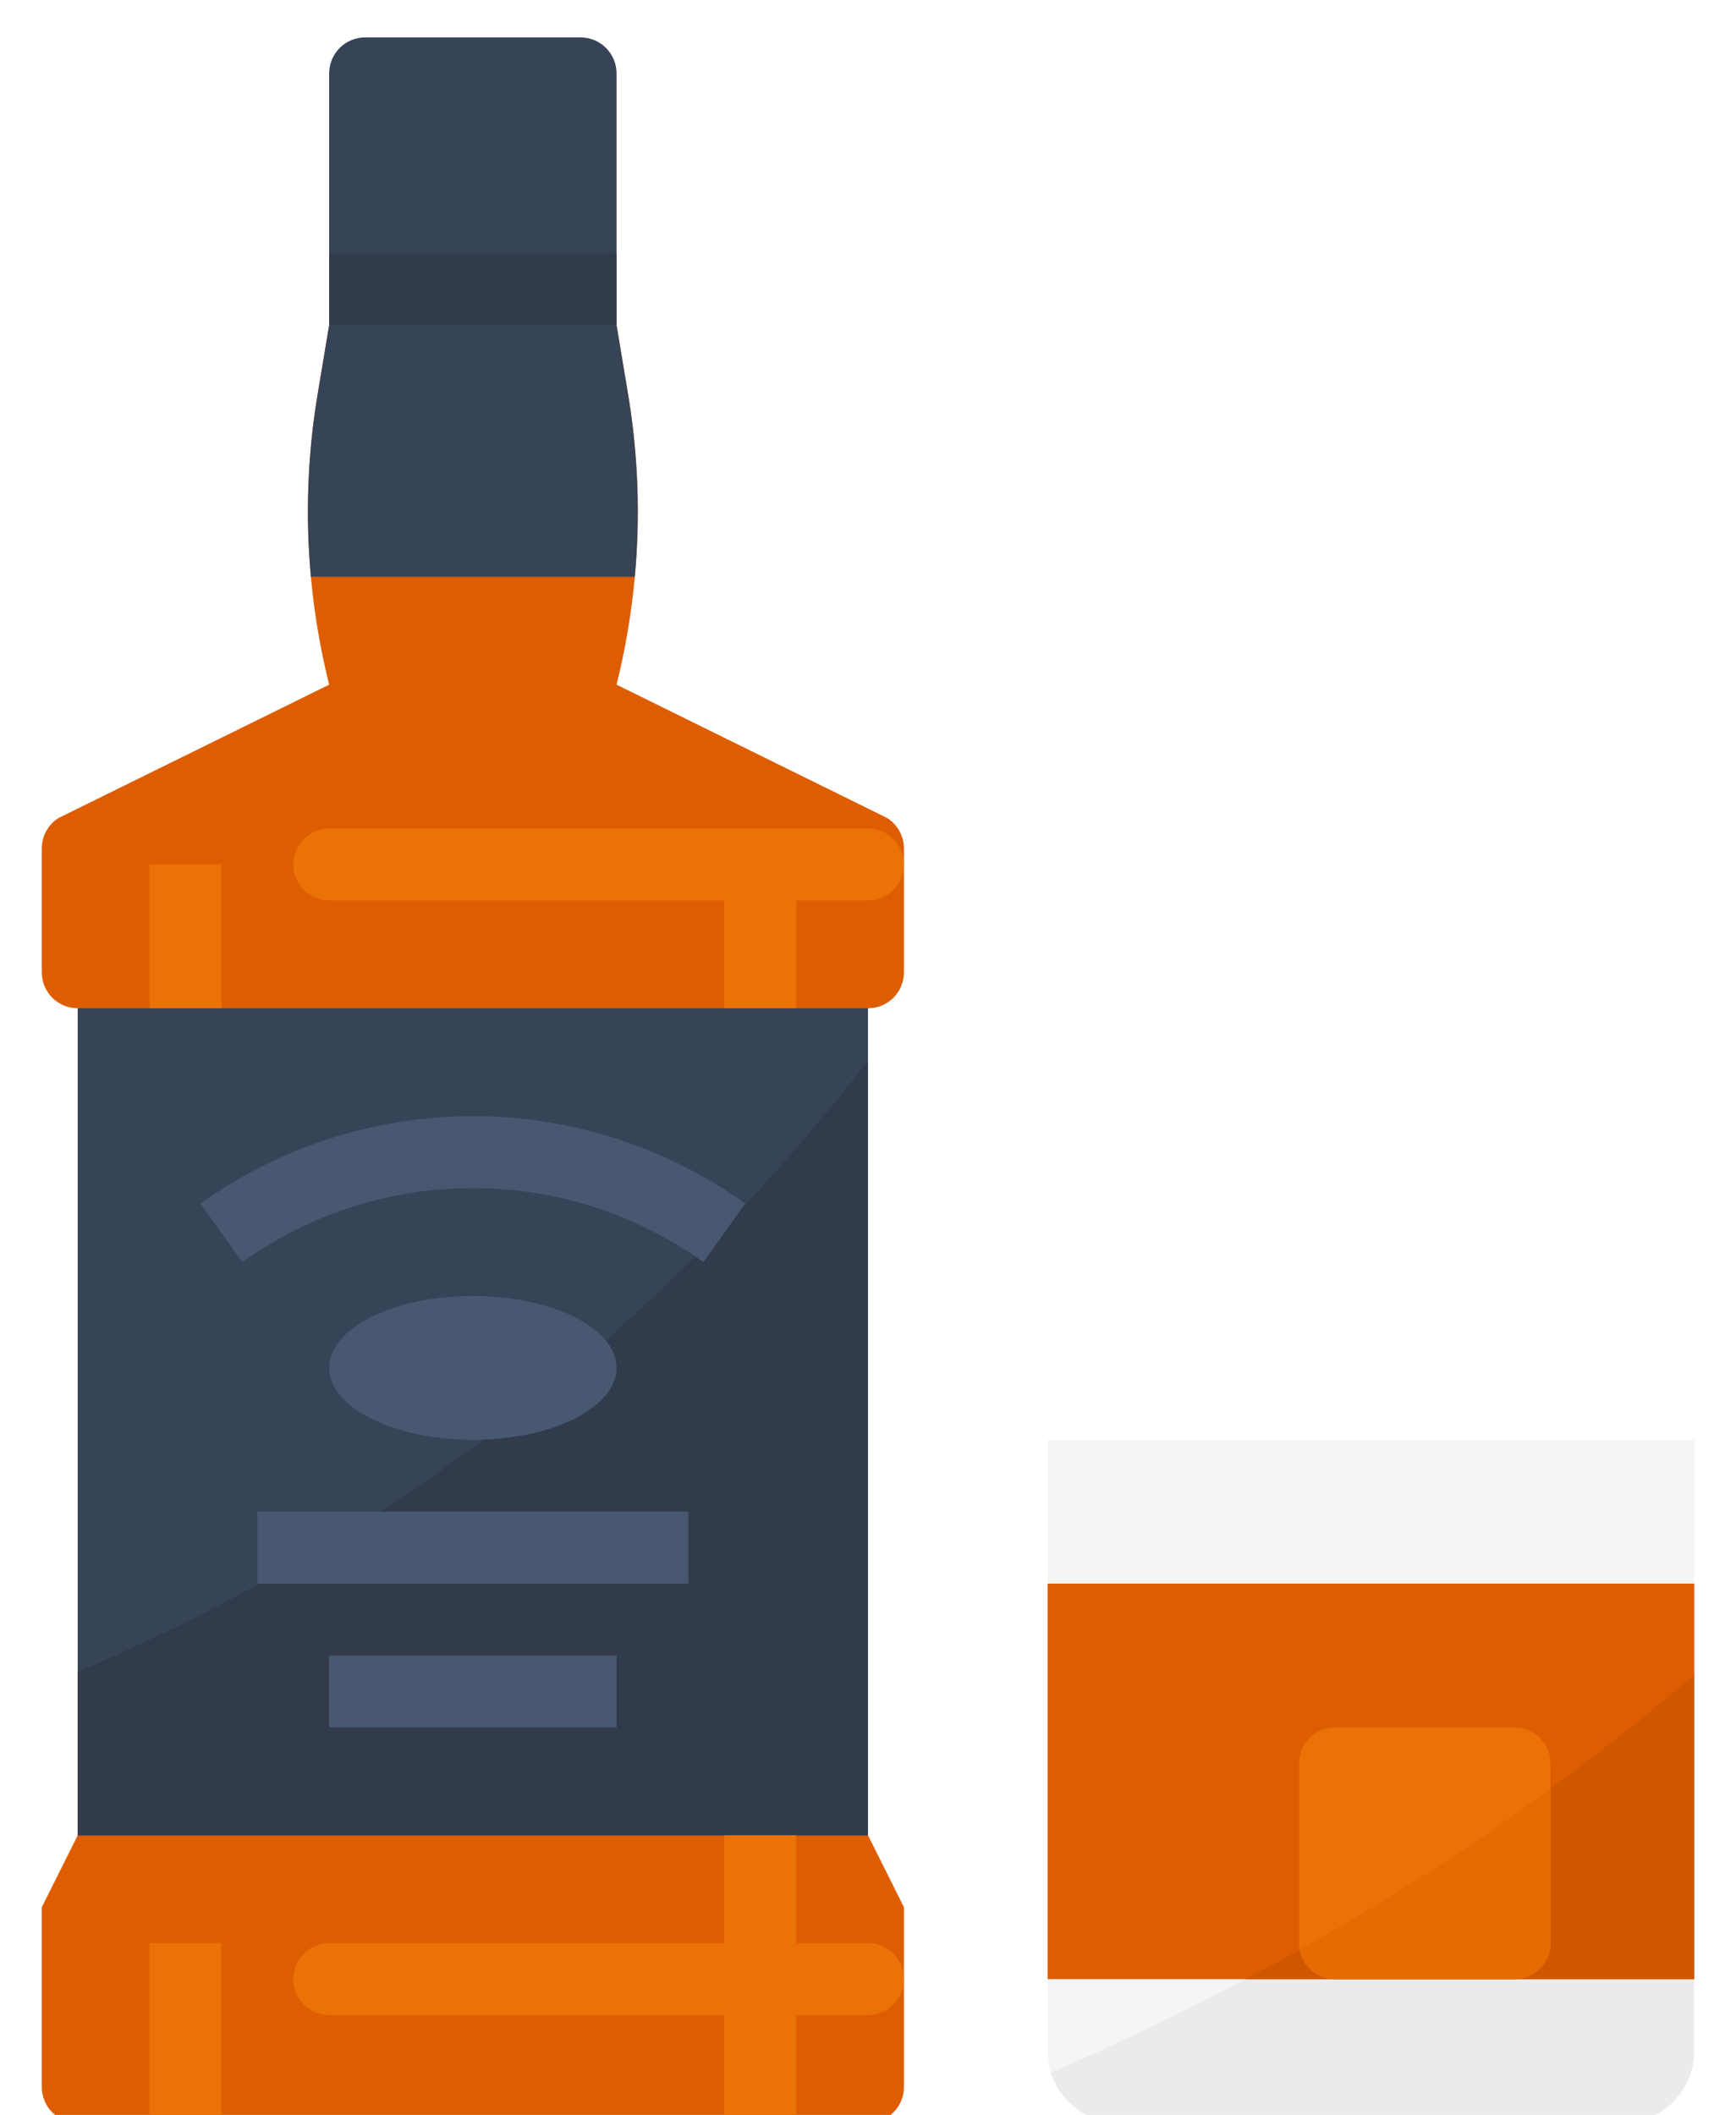 <svg width="78" height="95" viewBox="0 0 78 95" fill="none" xmlns="http://www.w3.org/2000/svg">
<g clip-path="url(#clip0)">
<path d="M39 45.291V82.44L40.614 85.671V93.747C40.614 94.175 40.444 94.586 40.141 94.889C39.839 95.192 39.428 95.362 39 95.362H3.492C3.064 95.362 2.653 95.192 2.35 94.889C2.048 94.586 1.878 94.175 1.878 93.747V85.671L3.492 82.44V45.291C3.064 45.291 2.653 45.121 2.35 44.818C2.048 44.515 1.878 44.104 1.878 43.676V38.109C1.878 37.836 1.947 37.566 2.08 37.327C2.213 37.088 2.404 36.886 2.636 36.741L14.79 30.754C13.726 26.492 13.549 22.057 14.269 17.724L14.79 14.602H27.702L28.222 17.724C28.672 20.428 28.773 23.179 28.523 25.909C28.373 27.543 28.099 29.163 27.702 30.754L39.855 36.741C40.087 36.886 40.279 37.088 40.411 37.327C40.544 37.566 40.614 37.836 40.614 38.109V43.676C40.614 43.888 40.573 44.098 40.492 44.294C40.411 44.49 40.292 44.669 40.142 44.819C39.992 44.969 39.814 45.088 39.618 45.169C39.422 45.25 39.212 45.291 39 45.291V45.291Z" fill="#DE5D00"/>
<path d="M16.404 1.681H26.088C26.516 1.681 26.926 1.851 27.229 2.154C27.532 2.457 27.702 2.868 27.702 3.296V14.603H14.79V3.296C14.79 2.868 14.96 2.457 15.262 2.154C15.565 1.851 15.976 1.681 16.404 1.681Z" fill="#374357"/>
<path d="M3.492 45.291H39V82.441H3.492V45.291Z" fill="#374357"/>
<path d="M39 47.651V82.441H3.492V75.099C16.525 69.573 28.787 60.783 39 47.651Z" fill="#313B4C"/>
<path d="M39 37.215H14.79C13.898 37.215 13.176 37.938 13.176 38.831C13.176 39.723 13.898 40.446 14.79 40.446H39C39.891 40.446 40.614 39.723 40.614 38.831C40.614 37.938 39.891 37.215 39 37.215Z" fill="#EB7206"/>
<path d="M39 87.286H14.79C13.898 87.286 13.176 88.009 13.176 88.901C13.176 89.793 13.898 90.516 14.79 90.516H39C39.891 90.516 40.614 89.793 40.614 88.901C40.614 88.009 39.891 87.286 39 87.286Z" fill="#EB7206"/>
<path d="M28.523 25.909H13.969C13.719 23.179 13.82 20.428 14.269 17.724L14.79 14.602H27.702L28.222 17.724C28.672 20.428 28.773 23.179 28.523 25.909V25.909Z" fill="#374357"/>
<path d="M31.606 56.69C28.583 54.529 24.961 53.367 21.246 53.367C17.531 53.367 13.909 54.529 10.886 56.69L9.01 54.061C12.58 51.509 16.858 50.137 21.246 50.137C25.634 50.137 29.912 51.509 33.482 54.061L31.606 56.69Z" fill="#485870"/>
<path d="M21.246 64.673C24.811 64.673 27.702 63.227 27.702 61.443C27.702 59.659 24.811 58.213 21.246 58.213C17.68 58.213 14.79 59.659 14.79 61.443C14.79 63.227 17.68 64.673 21.246 64.673Z" fill="#485870"/>
<path d="M11.562 67.904H30.93V71.134H11.562V67.904Z" fill="#485870"/>
<path d="M14.79 74.365H27.702V77.595H14.79V74.365Z" fill="#485870"/>
<path d="M32.544 38.83H35.772V45.291H32.544V38.83Z" fill="#EB7206"/>
<path d="M32.544 82.44H35.772V95.362H32.544V82.44Z" fill="#EB7206"/>
<path d="M6.72 38.83H9.948V45.291H6.72V38.83Z" fill="#EB7206"/>
<path d="M6.72 87.286H9.948V95.362H6.72V87.286Z" fill="#EB7206"/>
<path d="M14.79 11.372H27.702V14.603H14.79V11.372Z" fill="#313B4C"/>
<path d="M76.123 64.673V92.132C76.123 92.988 75.782 93.81 75.177 94.416C74.572 95.022 73.751 95.362 72.894 95.362H50.298C49.611 95.362 48.942 95.143 48.388 94.736C47.834 94.329 47.424 93.757 47.218 93.101C47.12 92.787 47.07 92.46 47.07 92.132V64.673H76.123Z" fill="#D6D6D4" fill-opacity="0.24"/>
<path d="M76.123 75.225V92.132C76.123 92.988 75.782 93.81 75.177 94.416C74.572 95.022 73.751 95.362 72.894 95.362H50.298C49.611 95.362 48.942 95.143 48.388 94.736C47.834 94.329 47.424 93.757 47.217 93.101C57.678 88.562 67.463 82.689 76.123 75.225Z" fill="#CFCFCD" fill-opacity="0.24"/>
<path d="M47.07 71.134H76.123V88.901H47.07V71.134Z" fill="#DE5D00"/>
<path d="M76.123 75.225V88.901H55.963C63.174 85.113 69.936 80.525 76.123 75.225V75.225Z" fill="#CF5700"/>
<path d="M69.666 79.21V87.286C69.666 87.715 69.496 88.125 69.194 88.428C68.891 88.731 68.481 88.901 68.052 88.901H59.982C59.605 88.901 59.239 88.769 58.949 88.527C58.659 88.285 58.462 87.949 58.395 87.577C58.377 87.481 58.368 87.384 58.368 87.286V79.21C58.368 78.782 58.538 78.371 58.841 78.068C59.144 77.765 59.554 77.595 59.982 77.595H68.052C68.481 77.595 68.891 77.765 69.194 78.068C69.496 78.371 69.666 78.782 69.666 79.21Z" fill="#EB7206"/>
<path d="M69.666 80.351V87.286C69.666 87.714 69.496 88.125 69.194 88.428C68.891 88.731 68.481 88.901 68.052 88.901H59.982C59.605 88.901 59.239 88.769 58.949 88.527C58.659 88.285 58.462 87.949 58.395 87.577C62.294 85.398 66.058 82.985 69.666 80.351V80.351Z" fill="#E66B00"/>
</g>
<defs>
<clipPath id="clip0">
<rect width="78" height="95" fill="white"/>
</clipPath>
</defs>
</svg>
